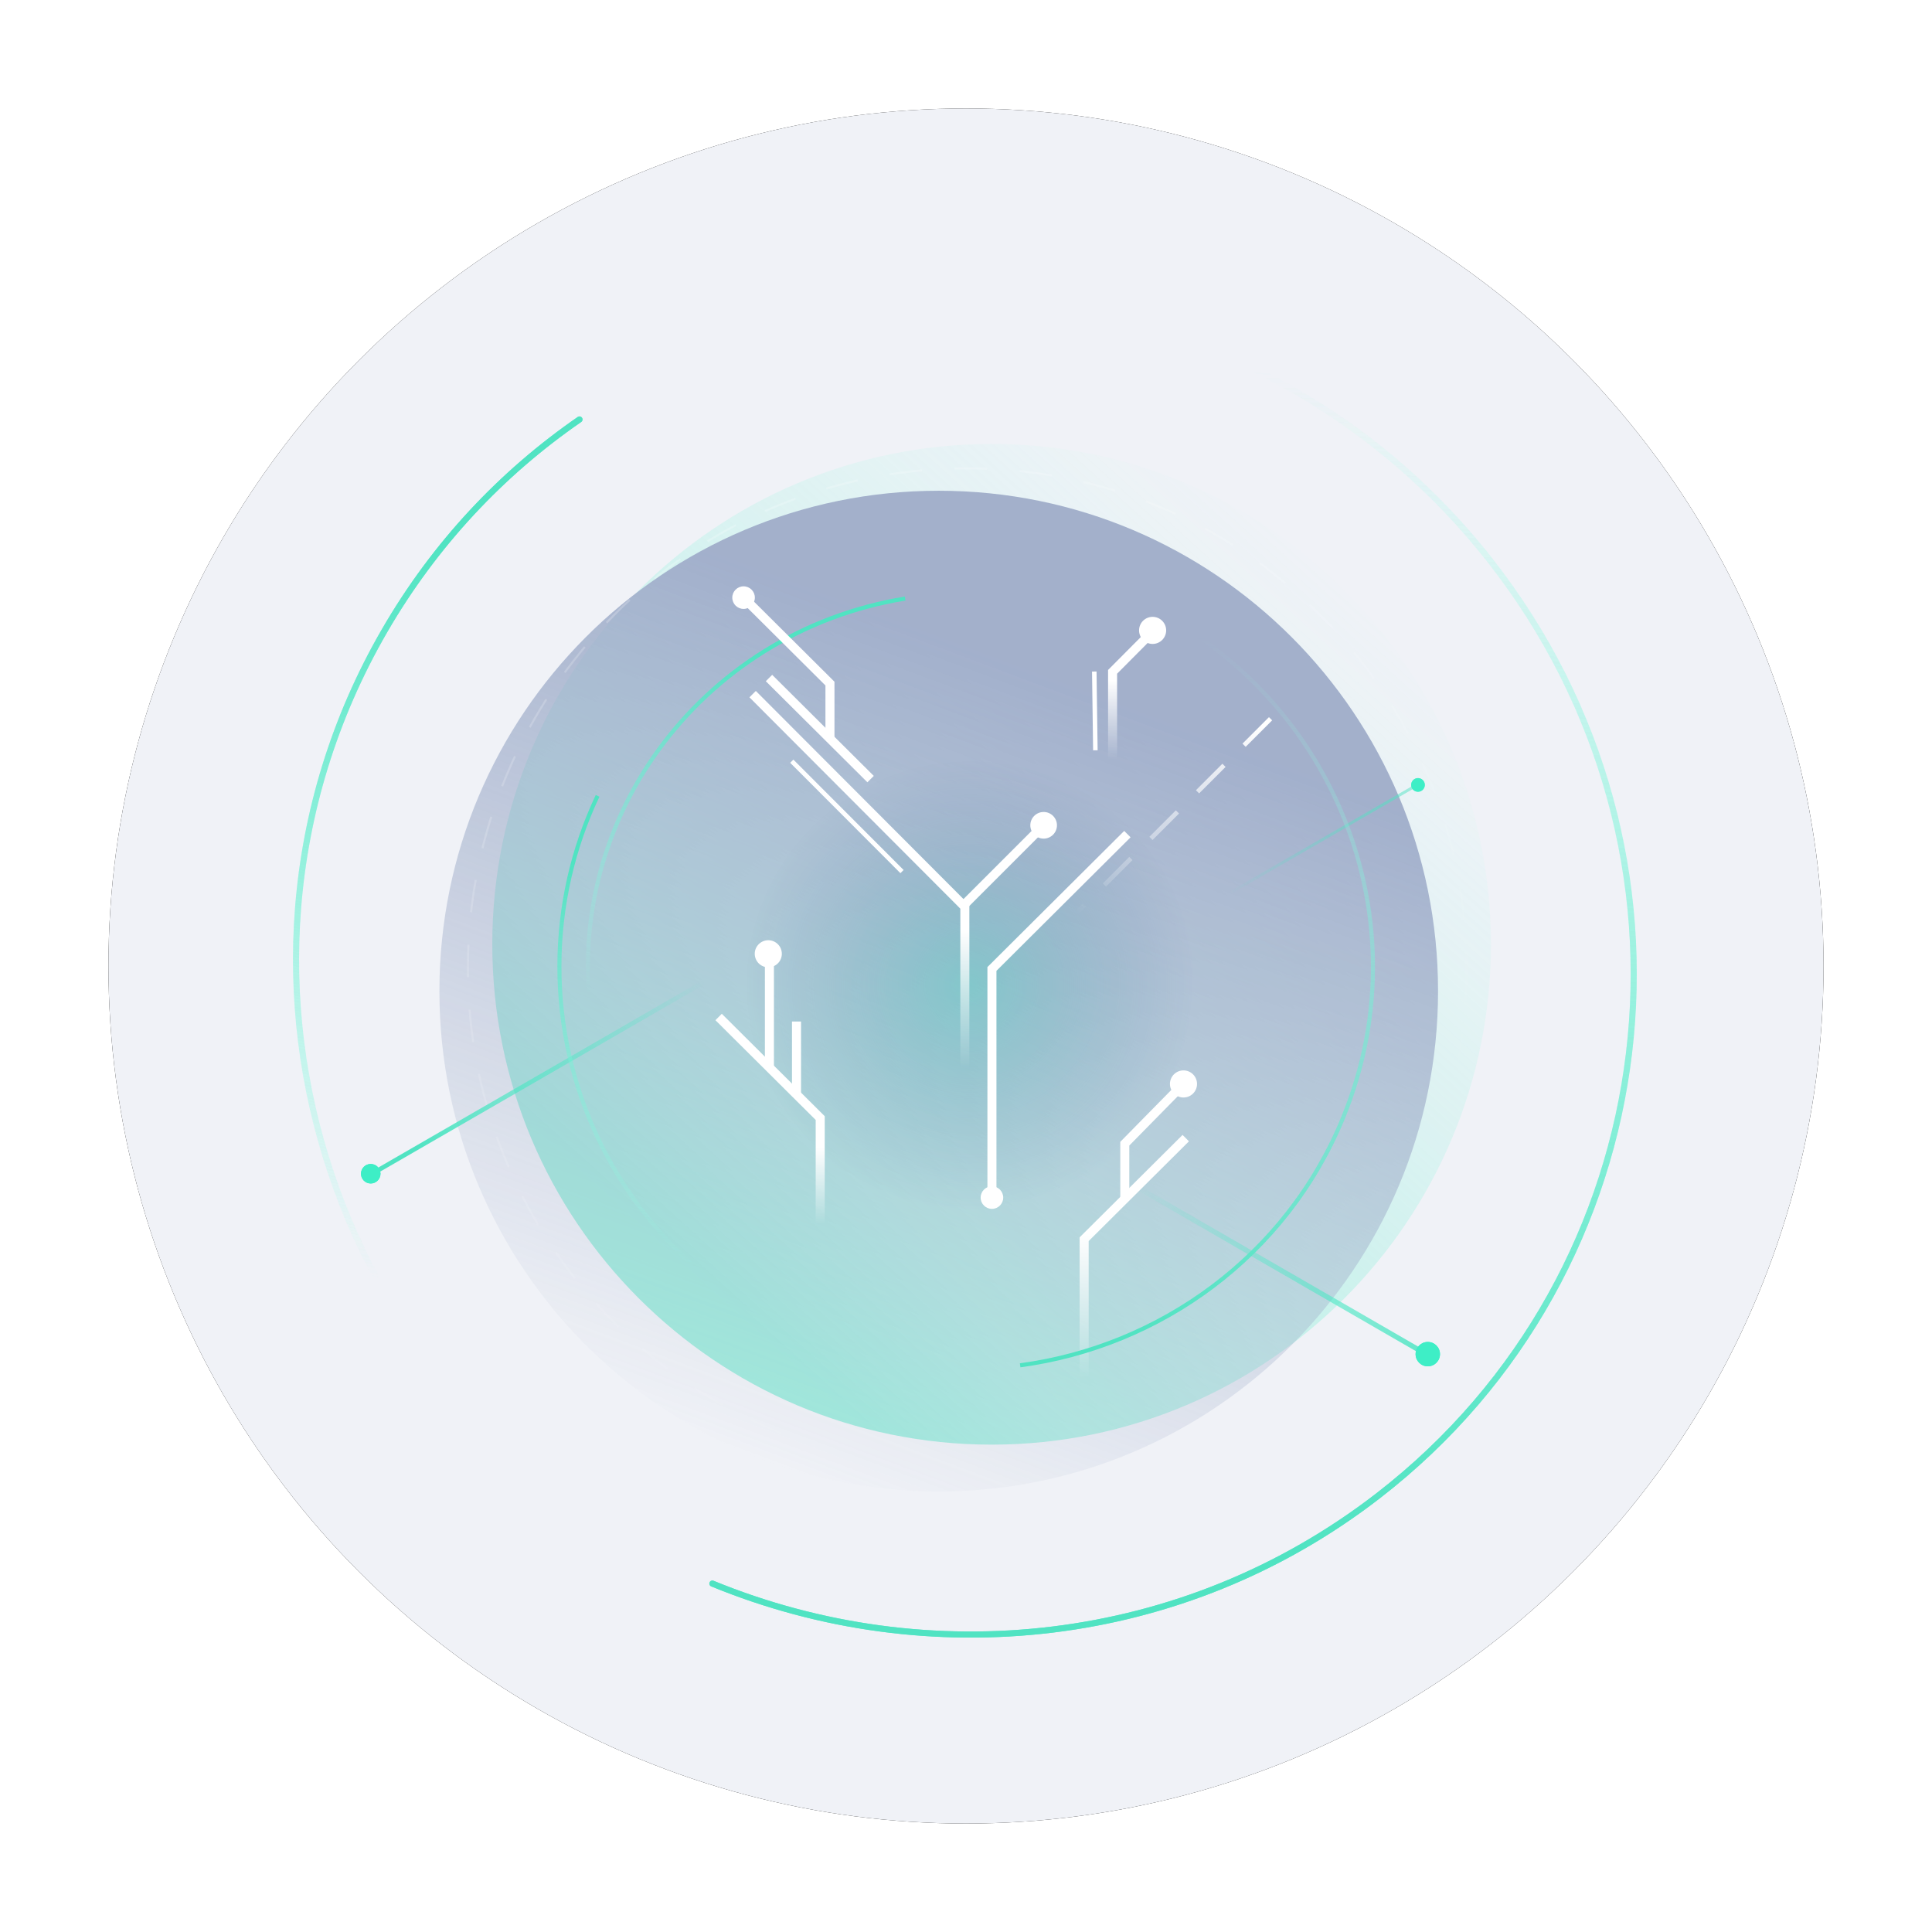 <?xml version="1.0" encoding="UTF-8"?>
<svg width="766px" height="766px" viewBox="0 0 766 766" version="1.1" xmlns="http://www.w3.org/2000/svg" xmlns:xlink="http://www.w3.org/1999/xlink">
    <!-- Generator: Sketch 59 (86127) - https://sketch.com -->
    <title>visual</title>
    <desc>Created with Sketch.</desc>
    <defs>
        <circle id="path-1" cx="362" cy="361" r="340"></circle>
        <filter x="-9.5%" y="-9.5%" width="119.0%" height="119.0%" filterUnits="objectBoundingBox" id="filter-2">
            <feOffset dx="12" dy="12" in="SourceAlpha" result="shadowOffsetOuter1"></feOffset>
            <feGaussianBlur stdDeviation="15.5" in="shadowOffsetOuter1" result="shadowBlurOuter1"></feGaussianBlur>
            <feColorMatrix values="0 0 0 0 0.804   0 0 0 0 0.831   0 0 0 0 0.902  0 0 0 1 0" type="matrix" in="shadowBlurOuter1" result="shadowMatrixOuter1"></feColorMatrix>
            <feOffset dx="-12" dy="-12" in="SourceAlpha" result="shadowOffsetOuter2"></feOffset>
            <feGaussianBlur stdDeviation="15.5" in="shadowOffsetOuter2" result="shadowBlurOuter2"></feGaussianBlur>
            <feColorMatrix values="0 0 0 0 1   0 0 0 0 1   0 0 0 0 1  0 0 0 1 0" type="matrix" in="shadowBlurOuter2" result="shadowMatrixOuter2"></feColorMatrix>
            <feMerge>
                <feMergeNode in="shadowMatrixOuter1"></feMergeNode>
                <feMergeNode in="shadowMatrixOuter2"></feMergeNode>
            </feMerge>
        </filter>
        <radialGradient cx="50%" cy="50%" fx="50%" fy="50%" r="50.555%" id="radialGradient-3">
            <stop stop-color="#3EEEC6" stop-opacity="0.626" offset="0%"></stop>
            <stop stop-color="#556EA0" stop-opacity="0" offset="100%"></stop>
        </radialGradient>
        <linearGradient x1="87.696%" y1="13.85%" x2="22.56%" y2="85.702%" id="linearGradient-4">
            <stop stop-color="#9DFFE9" stop-opacity="0" offset="0%"></stop>
            <stop stop-color="#50E3C2" offset="100%"></stop>
        </linearGradient>
        <linearGradient x1="24.756%" y1="94.956%" x2="54.381%" y2="15.78%" id="linearGradient-5">
            <stop stop-color="#556EA0" stop-opacity="0" offset="0%"></stop>
            <stop stop-color="#556EA0" offset="100%"></stop>
        </linearGradient>
        <linearGradient x1="71.493%" y1="87.194%" x2="5.735%" y2="-10.664%" id="linearGradient-6">
            <stop stop-color="#FFFFFF" stop-opacity="0" offset="0%"></stop>
            <stop stop-color="#FFFFFF" offset="100%"></stop>
        </linearGradient>
        <filter x="-0.7%" y="-0.7%" width="101.4%" height="101.4%" filterUnits="objectBoundingBox" id="filter-7">
            <feGaussianBlur stdDeviation="0.744 -0.311" in="SourceGraphic"></feGaussianBlur>
        </filter>
        <linearGradient x1="56.129%" y1="94.92%" x2="41.921%" y2="12.202%" id="linearGradient-8">
            <stop stop-color="#9DFFE9" stop-opacity="0" offset="0%"></stop>
            <stop stop-color="#50E3C2" offset="100%"></stop>
        </linearGradient>
        <filter x="-6.0%" y="-3.0%" width="112.0%" height="106.0%" filterUnits="objectBoundingBox" id="filter-9">
            <feGaussianBlur stdDeviation="3.226" in="SourceGraphic"></feGaussianBlur>
        </filter>
        <linearGradient x1="22.248%" y1="3.568%" x2="57.203%" y2="86.484%" id="linearGradient-10">
            <stop stop-color="#9DFFE9" stop-opacity="0" offset="0%"></stop>
            <stop stop-color="#50E3C2" offset="100%"></stop>
        </linearGradient>
        <filter x="-2.8%" y="-2.1%" width="105.6%" height="104.1%" filterUnits="objectBoundingBox" id="filter-11">
            <feGaussianBlur stdDeviation="3.226" in="SourceGraphic"></feGaussianBlur>
        </filter>
        <linearGradient x1="96.914%" y1="97.548%" x2="96.914%" y2="61.436%" id="linearGradient-12">
            <stop stop-color="#FFFFFF" stop-opacity="0" offset="0%"></stop>
            <stop stop-color="#FFFFFF" offset="100%"></stop>
        </linearGradient>
        <linearGradient x1="7.525%" y1="92.412%" x2="93.935%" y2="6.377%" id="linearGradient-13">
            <stop stop-color="#FFFFFF" stop-opacity="0" offset="0%"></stop>
            <stop stop-color="#FFFFFF" offset="100%"></stop>
        </linearGradient>
        <linearGradient x1="96.914%" y1="97.548%" x2="96.914%" y2="61.436%" id="linearGradient-14">
            <stop stop-color="#FFFFFF" stop-opacity="0" offset="0%"></stop>
            <stop stop-color="#FFFFFF" offset="100%"></stop>
        </linearGradient>
        <linearGradient x1="50.003%" y1="92.834%" x2="49.997%" y2="12.202%" id="linearGradient-15">
            <stop stop-color="#FFFFFF" stop-opacity="0" offset="0%"></stop>
            <stop stop-color="#FFFFFF" offset="100%"></stop>
        </linearGradient>
        <linearGradient x1="58.416%" y1="53.083%" x2="117.579%" y2="72.546%" id="linearGradient-16">
            <stop stop-color="#3EEEC6" stop-opacity="0" offset="0%"></stop>
            <stop stop-color="#50E3C2" offset="100%"></stop>
        </linearGradient>
        <filter x="-1.3%" y="-2.2%" width="102.5%" height="104.4%" filterUnits="objectBoundingBox" id="filter-17">
            <feGaussianBlur stdDeviation="0.806" in="SourceGraphic"></feGaussianBlur>
        </filter>
        <filter x="-75.0%" y="-75.0%" width="250.0%" height="250.0%" filterUnits="objectBoundingBox" id="filter-18">
            <feGaussianBlur stdDeviation="2.419" in="SourceGraphic"></feGaussianBlur>
        </filter>
        <linearGradient x1="36.717%" y1="45.689%" x2="100%" y2="66.667%" id="linearGradient-19">
            <stop stop-color="#3EEEC6" stop-opacity="0" offset="0%"></stop>
            <stop stop-color="#50E3C2" offset="100%"></stop>
        </linearGradient>
        <filter x="-1.5%" y="-2.6%" width="103.0%" height="105.3%" filterUnits="objectBoundingBox" id="filter-20">
            <feGaussianBlur stdDeviation="0.806" in="SourceGraphic"></feGaussianBlur>
        </filter>
        <filter x="-75.0%" y="-75.0%" width="250.0%" height="250.0%" filterUnits="objectBoundingBox" id="filter-21">
            <feGaussianBlur stdDeviation="1.935" in="SourceGraphic"></feGaussianBlur>
        </filter>
        <linearGradient x1="50.807%" y1="50%" x2="100%" y2="66.667%" id="linearGradient-22">
            <stop stop-color="#3EEEC6" stop-opacity="0" offset="0%"></stop>
            <stop stop-color="#50E3C2" offset="100%"></stop>
        </linearGradient>
        <filter x="-2.0%" y="-3.4%" width="103.9%" height="106.8%" filterUnits="objectBoundingBox" id="filter-23">
            <feGaussianBlur stdDeviation="0.806" in="SourceGraphic"></feGaussianBlur>
        </filter>
        <filter x="-75.0%" y="-75.0%" width="250.0%" height="250.0%" filterUnits="objectBoundingBox" id="filter-24">
            <feGaussianBlur stdDeviation="1.355" in="SourceGraphic"></feGaussianBlur>
        </filter>
        <linearGradient x1="17.97%" y1="65.352%" x2="17.97%" y2="12.202%" id="linearGradient-25">
            <stop stop-color="#FFFFFF" stop-opacity="0" offset="0%"></stop>
            <stop stop-color="#FFFFFF" offset="100%"></stop>
        </linearGradient>
        <linearGradient x1="17.97%" y1="90.058%" x2="17.97%" y2="35.781%" id="linearGradient-26">
            <stop stop-color="#FFFFFF" stop-opacity="0" offset="0%"></stop>
            <stop stop-color="#FFFFFF" offset="100%"></stop>
        </linearGradient>
        <linearGradient x1="17.97%" y1="90.058%" x2="17.97%" y2="35.781%" id="linearGradient-27">
            <stop stop-color="#FFFFFF" stop-opacity="0" offset="0%"></stop>
            <stop stop-color="#FFFFFF" offset="100%"></stop>
        </linearGradient>
        <linearGradient x1="17.97%" y1="85.504%" x2="17.97%" y2="12.202%" id="linearGradient-28">
            <stop stop-color="#9DFFE9" stop-opacity="0" offset="0%"></stop>
            <stop stop-color="#50E3C2" offset="100%"></stop>
        </linearGradient>
        <filter x="-2.9%" y="-1.3%" width="105.4%" height="102.7%" filterUnits="objectBoundingBox" id="filter-29">
            <feGaussianBlur stdDeviation="0.806" in="SourceGraphic"></feGaussianBlur>
        </filter>
        <linearGradient x1="17.97%" y1="85.504%" x2="17.97%" y2="12.202%" id="linearGradient-30">
            <stop stop-color="#9DFFE9" stop-opacity="0" offset="0%"></stop>
            <stop stop-color="#50E3C2" offset="100%"></stop>
        </linearGradient>
        <filter x="-4.5%" y="-3.1%" width="108.4%" height="105.8%" filterUnits="objectBoundingBox" id="filter-31">
            <feGaussianBlur stdDeviation="1.613" in="SourceGraphic"></feGaussianBlur>
        </filter>
        <linearGradient x1="51.416%" y1="11.471%" x2="54.897%" y2="96.548%" id="linearGradient-32">
            <stop stop-color="#9DFFE9" stop-opacity="0" offset="0%"></stop>
            <stop stop-color="#50E3C2" offset="100%"></stop>
        </linearGradient>
        <filter x="-1.2%" y="-1.0%" width="102.5%" height="102.0%" filterUnits="objectBoundingBox" id="filter-33">
            <feGaussianBlur stdDeviation="0.806" in="SourceGraphic"></feGaussianBlur>
        </filter>
    </defs>
    <g id="desktop" stroke="none" stroke-width="1" fill="none" fill-rule="evenodd">
        <g id="Vote" transform="translate(-577, -213)">
            <g id="visual" transform="translate(598, 235)">
                <g id="Oval">
                    <use fill="black" fill-opacity="1" filter="url(#filter-2)" xlink:href="#path-1"></use>
                    <use fill="#F0F2F7" fill-rule="evenodd" xlink:href="#path-1"></use>
                </g>
                <g id="Visual">
                    <circle id="Oval" fill="url(#radialGradient-3)" opacity="0.723" cx="363.686" cy="368.525" r="88.704"></circle>
                    <g id="Group-2" transform="translate(153.216, 154.022)" opacity="0.5">
                        <path d="M416.909,198.374 C416.909,307.934 328.274,396.749 218.938,396.749 C109.601,396.749 20.966,307.934 20.966,198.374 C20.966,88.815 109.601,0 218.938,0 C328.274,0 416.909,88.815 416.909,198.374 Z" id="Oval-Copy-2" fill="url(#linearGradient-4)"></path>
                        <path d="M395.942,216.922 C395.942,326.481 307.308,415.296 197.971,415.296 C88.635,415.296 0,326.481 0,216.922 C0,107.362 88.635,18.547 197.971,18.547 C307.308,18.547 395.942,107.362 395.942,216.922 Z" id="Oval-Copy-2" fill="url(#linearGradient-5)"></path>
                    </g>
                    <path d="M560.448,362.074 C560.448,471.633 471.813,560.448 362.477,560.448 C253.14,560.448 164.506,471.633 164.506,362.074 C164.506,252.514 253.14,163.699 362.477,163.699 C471.813,163.699 560.448,252.514 560.448,362.074 Z" id="Oval-Copy-2" stroke="url(#linearGradient-6)" stroke-width="0.806" opacity="0.5" stroke-dasharray="12.902" filter="url(#filter-7)"></path>
                    <g id="Group-30" transform="translate(362.401, 361.073) rotate(-330) translate(-362.401, -361.073) translate(95.901, 98.573)" opacity="0.8" stroke-linecap="round" stroke-width="2.419">
                        <path d="M25.055,151.603 C9.019,185.379 0.043,223.071 0,262.837 C-0.043,302.999 9.031,341.079 25.296,375.173 C56.015,439.57 112.39,489.746 181.44,512.87" id="Stroke-22" stroke="url(#linearGradient-8)" filter="url(#filter-9)"></path>
                        <path d="M301.464,524.966 C392.987,512.612 475.435,453.558 512.622,362.908 C567.959,228.018 502.125,74.248 365.579,19.453 C289.823,-10.948 208.216,-4.497 141.12,30.309" id="Stroke-26" stroke="url(#linearGradient-10)" filter="url(#filter-11)"></path>
                    </g>
                    <g id="Group-30" transform="translate(362.401, 361.073) rotate(-330) translate(-362.401, -361.073) translate(95.901, 98.573)" stroke-linecap="round" stroke-width="2.419">
                        <path d="M25.055,151.603 C9.019,185.379 0.043,223.071 0,262.837 C-0.043,302.999 9.031,341.079 25.296,375.173 C56.015,439.57 112.39,489.746 181.44,512.87" id="Stroke-22" stroke="url(#linearGradient-8)"></path>
                        <path d="M301.464,524.966 C392.987,512.612 475.435,453.558 512.622,362.908 C567.959,228.018 502.125,74.248 365.579,19.453 C289.823,-10.948 208.216,-4.497 141.12,30.309" id="Stroke-26" stroke="url(#linearGradient-10)"></path>
                    </g>
                    <g id="Group-4" transform="translate(277.402, 253.21)">
                        <polyline id="Path-27" stroke="#FFFFFF" stroke-width="3.58" points="94.881 200.503 94.881 108.963 148.587 55.496"></polyline>
                        <polyline id="Path-28" stroke="url(#linearGradient-12)" stroke-width="3.58" points="84.14 152.168 84.14 84.317 0 1.59996178e-14"></polyline>
                        <line x1="84.14" y1="83.245" x2="113.678" y2="53.706" id="Path-29" stroke="#FFFFFF" stroke-width="3.58"></line>
                        <line x1="121.652" y1="93.509" x2="207.864" y2="7.238" id="Line-4" stroke="url(#linearGradient-13)" stroke-width="1.79" stroke-linecap="square" stroke-dasharray="13.056"></line>
                        <circle id="Oval" fill="#FFFFFF" cx="115.38" cy="52.005" r="5.282"></circle>
                        <circle id="Oval-Copy" fill="#FFFFFF" cx="94.881" cy="199.608" r="4.476"></circle>
                        <line x1="58.6" y1="69.724" x2="16.158" y2="27.225" id="Line-5" stroke="#FFFFFF" stroke-width="1.79" stroke-linecap="square"></line>
                    </g>
                    <g id="Group-5" transform="translate(286.964, 433.284) scale(-1, 1) translate(-286.964, -433.284) translate(263.464, 350.784)">
                        <circle id="Oval-Copy-19" fill="#FFFFFF" cx="26.853" cy="5.371" r="5.371"></circle>
                        <polyline id="Path-83" stroke="url(#linearGradient-14)" stroke-width="3.58" points="6.266 114.573 6.266 70.513 46.545 30.434"></polyline>
                        <line x1="15.664" y1="60.867" x2="15.664" y2="32.224" id="Path-84" stroke="#FFFFFF" stroke-width="3.58"></line>
                        <line x1="26.406" y1="50.126" x2="26.406" y2="4.476" id="Path-84-Copy" stroke="#FFFFFF" stroke-width="3.58"></line>
                        <line x1="0.448" y1="77.874" x2="0.448" y2="164.252" id="Line-11" stroke="url(#linearGradient-15)" stroke-width="1.79" stroke-linecap="square" stroke-dasharray="13.056"></line>
                    </g>
                    <g id="linia3" transform="translate(274.176, 358.848)">
                        <line x1="-1.13686838e-13" y1="-1.13686838e-13" x2="271.043" y2="156.488" id="Stroke-5" stroke="url(#linearGradient-16)" stroke-width="2.016" stroke-linecap="round" stroke-linejoin="round" filter="url(#filter-17)"></line>
                        <circle id="Oval" fill="#3EEEC6" filter="url(#filter-18)" cx="270.914" cy="156.039" r="4.838"></circle>
                        <circle id="Oval" fill="#3EEEC6" cx="270.914" cy="156.039" r="4.838"></circle>
                    </g>
                    <g id="linia2" transform="translate(232.22, 383.028) scale(-1, 1) translate(-232.22, -383.028) translate(121.72, 318.528)">
                        <line x1="-1.13686838e-13" y1="-1.13686838e-13" x2="216.834" y2="125.19" id="Stroke-5" stroke="url(#linearGradient-19)" stroke-width="1.774" stroke-linecap="round" stroke-linejoin="round" filter="url(#filter-20)"></line>
                        <circle id="Oval" fill="#3EEEC6" filter="url(#filter-21)" cx="216.731" cy="124.831" r="3.871"></circle>
                        <circle id="Oval" fill="#3EEEC6" cx="216.731" cy="124.831" r="3.871"></circle>
                    </g>
                    <g id="linia" transform="translate(466.991, 331.089) scale(1, -1) translate(-466.991, -331.089) translate(389.491, 285.589)">
                        <line x1="-1.13686838e-13" y1="-1.13686838e-13" x2="151.784" y2="87.633" id="Stroke-5" stroke="url(#linearGradient-22)" stroke-width="1.129" opacity="0.71" stroke-linecap="round" stroke-linejoin="round" filter="url(#filter-23)"></line>
                        <circle id="Oval" fill="#3EEEC6" filter="url(#filter-24)" cx="151.712" cy="87.382" r="2.71"></circle>
                        <circle id="Oval" fill="#3EEEC6" opacity="0.652" cx="151.712" cy="87.382" r="2.71"></circle>
                    </g>
                    <g id="Group-8" transform="translate(408.845, 402.394)">
                        <line x1="6.713" y1="71.193" x2="6.713" y2="163.253" id="Line-6" stroke="url(#linearGradient-25)" stroke-width="1.79" stroke-linecap="square" stroke-dasharray="13.056"></line>
                        <circle id="Oval-Copy-21" fill="#FFFFFF" cx="39.385" cy="5.371" r="5.371"></circle>
                        <polyline id="Path-83-Copy" stroke="url(#linearGradient-26)" stroke-width="3.58" points="0 132.475 0 66.926 40.28 26.853"></polyline>
                        <polyline id="Path-82" stroke="#FFFFFF" stroke-width="3.58" points="16.112 51.021 16.112 29.06 40.28 4.476"></polyline>
                    </g>
                    <g id="Group-8-Copy-2" transform="translate(412.07, 222.566)">
                        <circle id="Oval-Copy-21" fill="#FFFFFF" cx="23.918" cy="5.371" r="5.371"></circle>
                        <polyline id="Path-82" stroke="url(#linearGradient-27)" stroke-width="3.58" points="8.048 62.093 8.048 21.802 25.197 4.556"></polyline>
                        <line x1="0.806" y1="22.579" x2="1.21" y2="52.013" id="Path-2" stroke="#FFFFFF" stroke-width="1.79" stroke-linecap="square"></line>
                    </g>
                    <g id="Group-30" transform="translate(200.794, 201.6)" stroke-width="1.613">
                        <path d="M15.144,91.93 C5.451,112.437 0.026,135.321 0,159.464 C-0.026,183.848 5.459,206.968 15.29,227.668 C33.858,266.766 67.934,297.231 109.67,311.27" id="Stroke-22" stroke="url(#linearGradient-28)" filter="url(#filter-29)"></path>
                        <path d="M137.088,13.709 C55.169,27.086 -0.237,103.28 13.335,183.893 C14.117,188.54 15.112,193.102 16.307,197.568" id="Stroke-24" stroke="url(#linearGradient-30)" filter="url(#filter-31)"></path>
                        <path d="M182.676,317.722 C238.157,310.245 288.135,274.504 310.678,219.64 C344.222,138.001 304.315,44.937 221.542,11.773 C175.62,-6.626 126.151,-2.722 85.478,18.344" id="Stroke-26" stroke="url(#linearGradient-32)" filter="url(#filter-33)"></path>
                    </g>
                    <g id="Group-8-Copy" transform="translate(296.673, 248.97) scale(-1, 1) translate(-296.673, -248.97) translate(269.173, 210.47)">
                        <circle id="Oval-Copy-21" fill="#FFFFFF" cx="50.36" cy="4.476" r="4.476"></circle>
                        <line x1="0" y1="76.425" x2="40.28" y2="36.353" id="Path-83-Copy" stroke="#FFFFFF" stroke-width="3.58"></line>
                        <polyline id="Path-82" stroke="#FFFFFF" stroke-width="3.58" points="16.112 60.52 16.112 38.559 49.19 5.645"></polyline>
                    </g>
                </g>
            </g>
        </g>
    </g>
</svg>